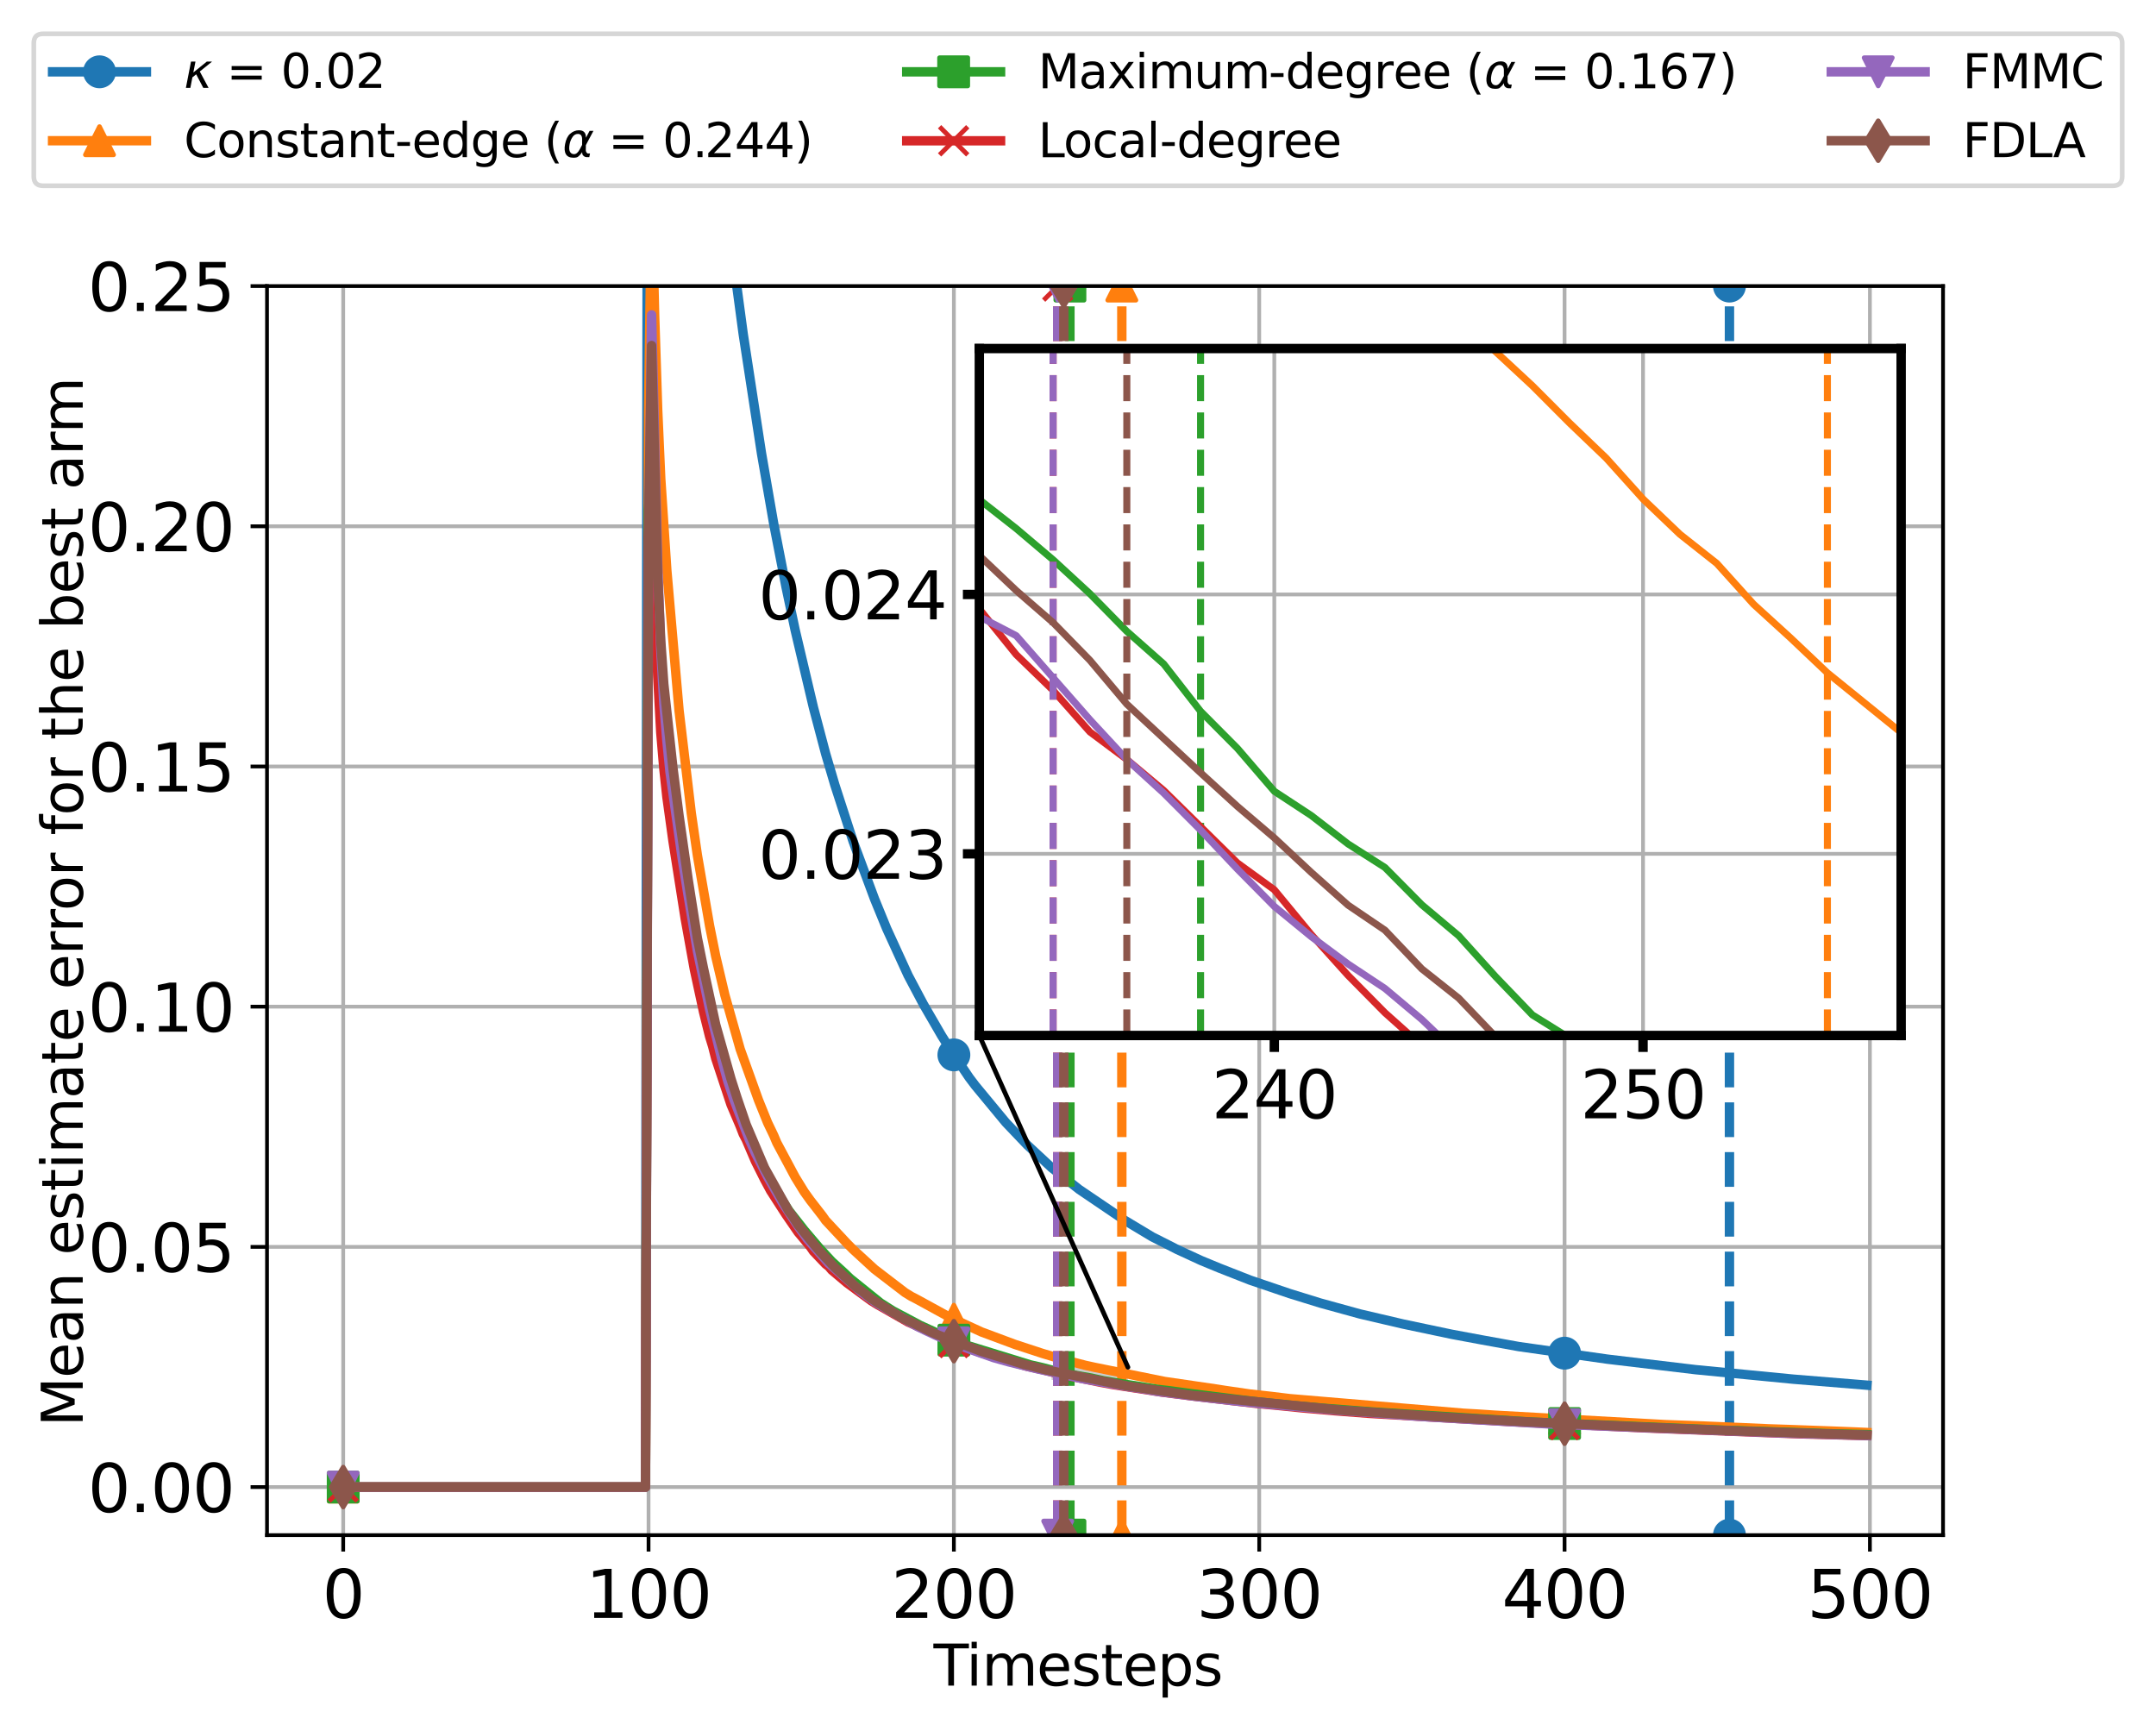 <?xml version="1.0" encoding="utf-8" standalone="no"?>
<!DOCTYPE svg PUBLIC "-//W3C//DTD SVG 1.1//EN"
  "http://www.w3.org/Graphics/SVG/1.1/DTD/svg11.dtd">
<svg xmlns:xlink="http://www.w3.org/1999/xlink" width="459.391pt" height="368.824pt" viewBox="0 0 459.391 368.824" xmlns="http://www.w3.org/2000/svg" version="1.1">
 <defs>
  <style type="text/css">*{stroke-linejoin: round; stroke-linecap: butt}</style>
 </defs>
 <g id="figure_1">
  <g id="patch_1">
   <path d="M 0 368.824 
L 459.391 368.824 
L 459.391 0 
L 0 0 
z
" style="fill: #ffffff"/>
  </g>
  <g id="axes_1">
   <g id="patch_2">
    <path d="M 56.895 327.064 
L 414.015 327.064 
L 414.015 60.952 
L 56.895 60.952 
z
" style="fill: #ffffff"/>
   </g>
   <g id="PolyCollection_1">
    <path d="M 224.07 291.294 
L 224.07 294.005 
L 240.335 294.005 
L 240.335 291.294 
L 240.335 291.294 
L 224.07 291.294 
z
" clip-path="url(#p3a4ffaabd4)" style="fill-opacity: 0.2"/>
   </g>
   <g id="matplotlib.axis_1">
    <g id="xtick_1">
     <g id="line2d_1">
      <path d="M 73.128 327.064 
L 73.128 60.952 
" clip-path="url(#p3a4ffaabd4)" style="fill: none; stroke: #b0b0b0; stroke-width: 0.8; stroke-linecap: square"/>
     </g>
     <g id="line2d_2">
      <defs>
       <path id="mef0699b3e3" d="M 0 0 
L 0 3.5 
" style="stroke: #000000; stroke-width: 0.8"/>
      </defs>
      <g>
       <use xlink:href="#mef0699b3e3" x="73.128" y="327.064" style="stroke: #000000; stroke-width: 0.8"/>
      </g>
     </g>
     <g id="text_1">
      <!-- 0 -->
      <g transform="translate(68.674 344.702) scale(0.14 -0.14)">
       <defs>
        <path id="DejaVuSans-30" d="M 2034 4250 
Q 1547 4250 1301 3770 
Q 1056 3291 1056 2328 
Q 1056 1369 1301 889 
Q 1547 409 2034 409 
Q 2525 409 2770 889 
Q 3016 1369 3016 2328 
Q 3016 3291 2770 3770 
Q 2525 4250 2034 4250 
z
M 2034 4750 
Q 2819 4750 3233 4129 
Q 3647 3509 3647 2328 
Q 3647 1150 3233 529 
Q 2819 -91 2034 -91 
Q 1250 -91 836 529 
Q 422 1150 422 2328 
Q 422 3509 836 4129 
Q 1250 4750 2034 4750 
z
" transform="scale(0.016)"/>
       </defs>
       <use xlink:href="#DejaVuSans-30"/>
      </g>
     </g>
    </g>
    <g id="xtick_2">
     <g id="line2d_3">
      <path d="M 138.189 327.064 
L 138.189 60.952 
" clip-path="url(#p3a4ffaabd4)" style="fill: none; stroke: #b0b0b0; stroke-width: 0.8; stroke-linecap: square"/>
     </g>
     <g id="line2d_4">
      <g>
       <use xlink:href="#mef0699b3e3" x="138.189" y="327.064" style="stroke: #000000; stroke-width: 0.8"/>
      </g>
     </g>
     <g id="text_2">
      <!-- 100 -->
      <g transform="translate(124.828 344.702) scale(0.14 -0.14)">
       <defs>
        <path id="DejaVuSans-31" d="M 794 531 
L 1825 531 
L 1825 4091 
L 703 3866 
L 703 4441 
L 1819 4666 
L 2450 4666 
L 2450 531 
L 3481 531 
L 3481 0 
L 794 0 
L 794 531 
z
" transform="scale(0.016)"/>
       </defs>
       <use xlink:href="#DejaVuSans-31"/>
       <use xlink:href="#DejaVuSans-30" x="63.623"/>
       <use xlink:href="#DejaVuSans-30" x="127.246"/>
      </g>
     </g>
    </g>
    <g id="xtick_3">
     <g id="line2d_5">
      <path d="M 203.25 327.064 
L 203.25 60.952 
" clip-path="url(#p3a4ffaabd4)" style="fill: none; stroke: #b0b0b0; stroke-width: 0.8; stroke-linecap: square"/>
     </g>
     <g id="line2d_6">
      <g>
       <use xlink:href="#mef0699b3e3" x="203.25" y="327.064" style="stroke: #000000; stroke-width: 0.8"/>
      </g>
     </g>
     <g id="text_3">
      <!-- 200 -->
      <g transform="translate(189.889 344.702) scale(0.14 -0.14)">
       <defs>
        <path id="DejaVuSans-32" d="M 1228 531 
L 3431 531 
L 3431 0 
L 469 0 
L 469 531 
Q 828 903 1448 1529 
Q 2069 2156 2228 2338 
Q 2531 2678 2651 2914 
Q 2772 3150 2772 3378 
Q 2772 3750 2511 3984 
Q 2250 4219 1831 4219 
Q 1534 4219 1204 4116 
Q 875 4013 500 3803 
L 500 4441 
Q 881 4594 1212 4672 
Q 1544 4750 1819 4750 
Q 2544 4750 2975 4387 
Q 3406 4025 3406 3419 
Q 3406 3131 3298 2873 
Q 3191 2616 2906 2266 
Q 2828 2175 2409 1742 
Q 1991 1309 1228 531 
z
" transform="scale(0.016)"/>
       </defs>
       <use xlink:href="#DejaVuSans-32"/>
       <use xlink:href="#DejaVuSans-30" x="63.623"/>
       <use xlink:href="#DejaVuSans-30" x="127.246"/>
      </g>
     </g>
    </g>
    <g id="xtick_4">
     <g id="line2d_7">
      <path d="M 268.311 327.064 
L 268.311 60.952 
" clip-path="url(#p3a4ffaabd4)" style="fill: none; stroke: #b0b0b0; stroke-width: 0.8; stroke-linecap: square"/>
     </g>
     <g id="line2d_8">
      <g>
       <use xlink:href="#mef0699b3e3" x="268.311" y="327.064" style="stroke: #000000; stroke-width: 0.8"/>
      </g>
     </g>
     <g id="text_4">
      <!-- 300 -->
      <g transform="translate(254.95 344.702) scale(0.14 -0.14)">
       <defs>
        <path id="DejaVuSans-33" d="M 2597 2516 
Q 3050 2419 3304 2112 
Q 3559 1806 3559 1356 
Q 3559 666 3084 287 
Q 2609 -91 1734 -91 
Q 1441 -91 1130 -33 
Q 819 25 488 141 
L 488 750 
Q 750 597 1062 519 
Q 1375 441 1716 441 
Q 2309 441 2620 675 
Q 2931 909 2931 1356 
Q 2931 1769 2642 2001 
Q 2353 2234 1838 2234 
L 1294 2234 
L 1294 2753 
L 1863 2753 
Q 2328 2753 2575 2939 
Q 2822 3125 2822 3475 
Q 2822 3834 2567 4026 
Q 2313 4219 1838 4219 
Q 1578 4219 1281 4162 
Q 984 4106 628 3988 
L 628 4550 
Q 988 4650 1302 4700 
Q 1616 4750 1894 4750 
Q 2613 4750 3031 4423 
Q 3450 4097 3450 3541 
Q 3450 3153 3228 2886 
Q 3006 2619 2597 2516 
z
" transform="scale(0.016)"/>
       </defs>
       <use xlink:href="#DejaVuSans-33"/>
       <use xlink:href="#DejaVuSans-30" x="63.623"/>
       <use xlink:href="#DejaVuSans-30" x="127.246"/>
      </g>
     </g>
    </g>
    <g id="xtick_5">
     <g id="line2d_9">
      <path d="M 333.372 327.064 
L 333.372 60.952 
" clip-path="url(#p3a4ffaabd4)" style="fill: none; stroke: #b0b0b0; stroke-width: 0.8; stroke-linecap: square"/>
     </g>
     <g id="line2d_10">
      <g>
       <use xlink:href="#mef0699b3e3" x="333.372" y="327.064" style="stroke: #000000; stroke-width: 0.8"/>
      </g>
     </g>
     <g id="text_5">
      <!-- 400 -->
      <g transform="translate(320.011 344.702) scale(0.14 -0.14)">
       <defs>
        <path id="DejaVuSans-34" d="M 2419 4116 
L 825 1625 
L 2419 1625 
L 2419 4116 
z
M 2253 4666 
L 3047 4666 
L 3047 1625 
L 3713 1625 
L 3713 1100 
L 3047 1100 
L 3047 0 
L 2419 0 
L 2419 1100 
L 313 1100 
L 313 1709 
L 2253 4666 
z
" transform="scale(0.016)"/>
       </defs>
       <use xlink:href="#DejaVuSans-34"/>
       <use xlink:href="#DejaVuSans-30" x="63.623"/>
       <use xlink:href="#DejaVuSans-30" x="127.246"/>
      </g>
     </g>
    </g>
    <g id="xtick_6">
     <g id="line2d_11">
      <path d="M 398.433 327.064 
L 398.433 60.952 
" clip-path="url(#p3a4ffaabd4)" style="fill: none; stroke: #b0b0b0; stroke-width: 0.8; stroke-linecap: square"/>
     </g>
     <g id="line2d_12">
      <g>
       <use xlink:href="#mef0699b3e3" x="398.433" y="327.064" style="stroke: #000000; stroke-width: 0.8"/>
      </g>
     </g>
     <g id="text_6">
      <!-- 500 -->
      <g transform="translate(385.072 344.702) scale(0.14 -0.14)">
       <defs>
        <path id="DejaVuSans-35" d="M 691 4666 
L 3169 4666 
L 3169 4134 
L 1269 4134 
L 1269 2991 
Q 1406 3038 1543 3061 
Q 1681 3084 1819 3084 
Q 2600 3084 3056 2656 
Q 3513 2228 3513 1497 
Q 3513 744 3044 326 
Q 2575 -91 1722 -91 
Q 1428 -91 1123 -41 
Q 819 9 494 109 
L 494 744 
Q 775 591 1075 516 
Q 1375 441 1709 441 
Q 2250 441 2565 725 
Q 2881 1009 2881 1497 
Q 2881 1984 2565 2268 
Q 2250 2553 1709 2553 
Q 1456 2553 1204 2497 
Q 953 2441 691 2322 
L 691 4666 
z
" transform="scale(0.016)"/>
       </defs>
       <use xlink:href="#DejaVuSans-35"/>
       <use xlink:href="#DejaVuSans-30" x="63.623"/>
       <use xlink:href="#DejaVuSans-30" x="127.246"/>
      </g>
     </g>
    </g>
   </g>
   <g id="matplotlib.axis_2">
    <g id="ytick_1">
     <g id="line2d_13">
      <path d="M 56.895 316.829 
L 414.015 316.829 
" clip-path="url(#p3a4ffaabd4)" style="fill: none; stroke: #b0b0b0; stroke-width: 0.8; stroke-linecap: square"/>
     </g>
     <g id="line2d_14">
      <defs>
       <path id="mb9aa77ba82" d="M 0 0 
L -3.5 0 
" style="stroke: #000000; stroke-width: 0.8"/>
      </defs>
      <g>
       <use xlink:href="#mb9aa77ba82" x="56.895" y="316.829" style="stroke: #000000; stroke-width: 0.8"/>
      </g>
     </g>
     <g id="text_7">
      <!-- 0.00 -->
      <g transform="translate(18.723 322.148) scale(0.14 -0.14)">
       <defs>
        <path id="DejaVuSans-2e" d="M 684 794 
L 1344 794 
L 1344 0 
L 684 0 
L 684 794 
z
" transform="scale(0.016)"/>
       </defs>
       <use xlink:href="#DejaVuSans-30"/>
       <use xlink:href="#DejaVuSans-2e" x="63.623"/>
       <use xlink:href="#DejaVuSans-30" x="95.41"/>
       <use xlink:href="#DejaVuSans-30" x="159.033"/>
      </g>
     </g>
    </g>
    <g id="ytick_2">
     <g id="line2d_15">
      <path d="M 56.895 265.654 
L 414.015 265.654 
" clip-path="url(#p3a4ffaabd4)" style="fill: none; stroke: #b0b0b0; stroke-width: 0.8; stroke-linecap: square"/>
     </g>
     <g id="line2d_16">
      <g>
       <use xlink:href="#mb9aa77ba82" x="56.895" y="265.654" style="stroke: #000000; stroke-width: 0.8"/>
      </g>
     </g>
     <g id="text_8">
      <!-- 0.05 -->
      <g transform="translate(18.723 270.972) scale(0.14 -0.14)">
       <use xlink:href="#DejaVuSans-30"/>
       <use xlink:href="#DejaVuSans-2e" x="63.623"/>
       <use xlink:href="#DejaVuSans-30" x="95.41"/>
       <use xlink:href="#DejaVuSans-35" x="159.033"/>
      </g>
     </g>
    </g>
    <g id="ytick_3">
     <g id="line2d_17">
      <path d="M 56.895 214.478 
L 414.015 214.478 
" clip-path="url(#p3a4ffaabd4)" style="fill: none; stroke: #b0b0b0; stroke-width: 0.8; stroke-linecap: square"/>
     </g>
     <g id="line2d_18">
      <g>
       <use xlink:href="#mb9aa77ba82" x="56.895" y="214.478" style="stroke: #000000; stroke-width: 0.8"/>
      </g>
     </g>
     <g id="text_9">
      <!-- 0.10 -->
      <g transform="translate(18.723 219.797) scale(0.14 -0.14)">
       <use xlink:href="#DejaVuSans-30"/>
       <use xlink:href="#DejaVuSans-2e" x="63.623"/>
       <use xlink:href="#DejaVuSans-31" x="95.41"/>
       <use xlink:href="#DejaVuSans-30" x="159.033"/>
      </g>
     </g>
    </g>
    <g id="ytick_4">
     <g id="line2d_19">
      <path d="M 56.895 163.303 
L 414.015 163.303 
" clip-path="url(#p3a4ffaabd4)" style="fill: none; stroke: #b0b0b0; stroke-width: 0.8; stroke-linecap: square"/>
     </g>
     <g id="line2d_20">
      <g>
       <use xlink:href="#mb9aa77ba82" x="56.895" y="163.303" style="stroke: #000000; stroke-width: 0.8"/>
      </g>
     </g>
     <g id="text_10">
      <!-- 0.15 -->
      <g transform="translate(18.723 168.622) scale(0.14 -0.14)">
       <use xlink:href="#DejaVuSans-30"/>
       <use xlink:href="#DejaVuSans-2e" x="63.623"/>
       <use xlink:href="#DejaVuSans-31" x="95.41"/>
       <use xlink:href="#DejaVuSans-35" x="159.033"/>
      </g>
     </g>
    </g>
    <g id="ytick_5">
     <g id="line2d_21">
      <path d="M 56.895 112.127 
L 414.015 112.127 
" clip-path="url(#p3a4ffaabd4)" style="fill: none; stroke: #b0b0b0; stroke-width: 0.8; stroke-linecap: square"/>
     </g>
     <g id="line2d_22">
      <g>
       <use xlink:href="#mb9aa77ba82" x="56.895" y="112.127" style="stroke: #000000; stroke-width: 0.8"/>
      </g>
     </g>
     <g id="text_11">
      <!-- 0.20 -->
      <g transform="translate(18.723 117.446) scale(0.14 -0.14)">
       <use xlink:href="#DejaVuSans-30"/>
       <use xlink:href="#DejaVuSans-2e" x="63.623"/>
       <use xlink:href="#DejaVuSans-32" x="95.41"/>
       <use xlink:href="#DejaVuSans-30" x="159.033"/>
      </g>
     </g>
    </g>
    <g id="ytick_6">
     <g id="line2d_23">
      <path d="M 56.895 60.952 
L 414.015 60.952 
" clip-path="url(#p3a4ffaabd4)" style="fill: none; stroke: #b0b0b0; stroke-width: 0.8; stroke-linecap: square"/>
     </g>
     <g id="line2d_24">
      <g>
       <use xlink:href="#mb9aa77ba82" x="56.895" y="60.952" style="stroke: #000000; stroke-width: 0.8"/>
      </g>
     </g>
     <g id="text_12">
      <!-- 0.25 -->
      <g transform="translate(18.723 66.271) scale(0.14 -0.14)">
       <use xlink:href="#DejaVuSans-30"/>
       <use xlink:href="#DejaVuSans-2e" x="63.623"/>
       <use xlink:href="#DejaVuSans-32" x="95.41"/>
       <use xlink:href="#DejaVuSans-35" x="159.033"/>
      </g>
     </g>
    </g>
   </g>
   <g id="line2d_25">
    <path d="M 73.128 316.829 
L 137.538 316.829 
L 137.964 -1 
M 149.945 -1 
L 151.201 11.632 
L 153.153 29.798 
L 155.756 51.786 
L 158.358 71.158 
L 162.262 96.619 
L 164.864 111.614 
L 167.467 124.979 
L 169.418 134.197 
L 173.322 150.732 
L 175.924 160.581 
L 177.876 167.203 
L 181.78 179.259 
L 186.334 191.504 
L 188.937 197.863 
L 193.491 207.807 
L 196.744 213.948 
L 200.648 220.68 
L 202.599 223.757 
L 206.503 229.563 
L 207.804 231.285 
L 214.31 239.149 
L 218.865 243.932 
L 224.07 248.776 
L 229.925 253.402 
L 239.684 260.015 
L 245.54 263.531 
L 248.793 265.169 
L 250.745 266.17 
L 255.95 268.572 
L 259.853 270.182 
L 266.359 272.737 
L 274.817 275.608 
L 281.323 277.619 
L 289.781 279.947 
L 298.89 282.076 
L 309.3 284.271 
L 315.806 285.483 
L 323.613 286.895 
L 342.481 289.572 
L 361.348 291.822 
L 382.168 293.846 
L 397.783 295.118 
L 397.783 295.118 
" clip-path="url(#p3a4ffaabd4)" style="fill: none; stroke: #1f77b4; stroke-width: 2; stroke-linecap: square"/>
    <defs>
     <path id="maea1439ed1" d="M 0 3 
C 0.796 3 1.559 2.684 2.121 2.121 
C 2.684 1.559 3 0.796 3 0 
C 3 -0.796 2.684 -1.559 2.121 -2.121 
C 1.559 -2.684 0.796 -3 0 -3 
C -0.796 -3 -1.559 -2.684 -2.121 -2.121 
C -2.684 -1.559 -3 -0.796 -3 0 
C -3 0.796 -2.684 1.559 -2.121 2.121 
C -1.559 2.684 -0.796 3 0 3 
z
" style="stroke: #1f77b4"/>
    </defs>
    <g clip-path="url(#p3a4ffaabd4)">
     <use xlink:href="#maea1439ed1" x="73.128" y="316.829" style="fill: #1f77b4; stroke: #1f77b4"/>
     <use xlink:href="#maea1439ed1" x="203.25" y="224.75" style="fill: #1f77b4; stroke: #1f77b4"/>
     <use xlink:href="#maea1439ed1" x="333.372" y="288.301" style="fill: #1f77b4; stroke: #1f77b4"/>
    </g>
   </g>
   <g id="line2d_26">
    <path d="M 368.505 327.064 
L 368.505 60.952 
" clip-path="url(#p3a4ffaabd4)" style="fill: none; stroke-dasharray: 7.4,3.2; stroke-dashoffset: 0; stroke: #1f77b4; stroke-width: 2"/>
    <g clip-path="url(#p3a4ffaabd4)">
     <use xlink:href="#maea1439ed1" x="368.505" y="327.064" style="fill: #1f77b4; stroke: #1f77b4"/>
     <use xlink:href="#maea1439ed1" x="368.505" y="60.952" style="fill: #1f77b4; stroke: #1f77b4"/>
    </g>
   </g>
   <g id="line2d_27">
    <path d="M 73.128 316.829 
L 137.538 316.829 
L 138.189 87.549 
L 138.84 40.683 
L 139.49 67.046 
L 140.141 87.403 
L 140.792 101.98 
L 142.093 121.606 
L 144.695 151.393 
L 147.298 173.26 
L 148.599 182.227 
L 151.201 197.259 
L 152.502 203.723 
L 154.454 212.001 
L 157.707 223.501 
L 161.611 234.373 
L 163.563 239.209 
L 164.864 241.917 
L 165.515 243.46 
L 169.418 250.759 
L 171.37 253.938 
L 172.671 255.751 
L 175.274 259.101 
L 175.924 260.027 
L 180.479 264.908 
L 181.78 266.219 
L 186.334 270.402 
L 192.84 275.387 
L 194.142 276.187 
L 195.443 276.861 
L 202.599 280.783 
L 207.154 282.87 
L 209.106 283.772 
L 216.262 286.435 
L 222.118 288.353 
L 226.021 289.518 
L 227.973 290.033 
L 231.226 290.878 
L 233.178 291.306 
L 248.142 294.329 
L 259.203 295.946 
L 261.154 296.254 
L 266.359 297.012 
L 270.914 297.515 
L 274.817 297.99 
L 311.902 301.104 
L 315.155 301.289 
L 318.408 301.506 
L 354.842 303.525 
L 363.3 303.836 
L 367.855 304.028 
L 371.108 304.165 
L 376.963 304.423 
L 381.517 304.575 
L 387.373 304.789 
L 390.626 304.906 
L 395.18 305.083 
L 397.783 305.198 
L 397.783 305.198 
" clip-path="url(#p3a4ffaabd4)" style="fill: none; stroke: #ff7f0e; stroke-width: 2; stroke-linecap: square"/>
    <defs>
     <path id="md11745a324" d="M 0 -3 
L -3 3 
L 3 3 
z
" style="stroke: #ff7f0e; stroke-linejoin: miter"/>
    </defs>
    <g clip-path="url(#p3a4ffaabd4)">
     <use xlink:href="#md11745a324" x="73.128" y="316.829" style="fill: #ff7f0e; stroke: #ff7f0e; stroke-linejoin: miter"/>
     <use xlink:href="#md11745a324" x="203.25" y="281.07" style="fill: #ff7f0e; stroke: #ff7f0e; stroke-linejoin: miter"/>
     <use xlink:href="#md11745a324" x="333.372" y="302.391" style="fill: #ff7f0e; stroke: #ff7f0e; stroke-linejoin: miter"/>
    </g>
   </g>
   <g id="line2d_28">
    <path d="M 239.034 327.064 
L 239.034 60.952 
" clip-path="url(#p3a4ffaabd4)" style="fill: none; stroke-dasharray: 7.4,3.2; stroke-dashoffset: 0; stroke: #ff7f0e; stroke-width: 2"/>
    <g clip-path="url(#p3a4ffaabd4)">
     <use xlink:href="#md11745a324" x="239.034" y="327.064" style="fill: #ff7f0e; stroke: #ff7f0e; stroke-linejoin: miter"/>
     <use xlink:href="#md11745a324" x="239.034" y="60.952" style="fill: #ff7f0e; stroke: #ff7f0e; stroke-linejoin: miter"/>
    </g>
   </g>
   <g id="line2d_29">
    <path d="M 73.128 316.829 
L 137.538 316.829 
L 138.189 108.703 
L 138.84 96.626 
L 139.49 119.235 
L 140.141 137.32 
L 140.792 149.385 
L 141.442 158.12 
L 142.093 164.919 
L 144.695 184.407 
L 145.996 192.345 
L 147.298 199.391 
L 149.9 212.458 
L 151.201 217.747 
L 153.153 224.951 
L 155.105 230.625 
L 157.057 236.437 
L 160.31 244.35 
L 163.563 250.764 
L 164.864 252.919 
L 165.515 254.105 
L 166.165 254.945 
L 168.117 257.968 
L 171.37 262.115 
L 174.623 265.944 
L 177.226 268.755 
L 179.828 271.126 
L 181.129 272.379 
L 187.635 277.619 
L 190.238 279.273 
L 196.093 282.385 
L 199.346 283.863 
L 205.202 286.35 
L 206.503 286.779 
L 219.515 290.785 
L 222.118 291.381 
L 224.07 291.89 
L 227.323 292.539 
L 229.275 293.041 
L 232.528 293.612 
L 235.13 294.179 
L 239.034 294.814 
L 246.841 296.033 
L 248.793 296.255 
L 253.998 296.956 
L 267.01 298.576 
L 276.118 299.515 
L 281.974 300.03 
L 285.878 300.321 
L 291.733 300.776 
L 326.215 302.97 
L 367.204 304.715 
L 375.011 304.969 
L 391.276 305.505 
L 397.783 305.648 
L 397.783 305.648 
" clip-path="url(#p3a4ffaabd4)" style="fill: none; stroke: #2ca02c; stroke-width: 2; stroke-linecap: square"/>
    <defs>
     <path id="m899f9c9b29" d="M -3 3 
L 3 3 
L 3 -3 
L -3 -3 
z
" style="stroke: #2ca02c; stroke-linejoin: miter"/>
    </defs>
    <g clip-path="url(#p3a4ffaabd4)">
     <use xlink:href="#m899f9c9b29" x="73.128" y="316.829" style="fill: #2ca02c; stroke: #2ca02c; stroke-linejoin: miter"/>
     <use xlink:href="#m899f9c9b29" x="203.25" y="285.525" style="fill: #2ca02c; stroke: #2ca02c; stroke-linejoin: miter"/>
     <use xlink:href="#m899f9c9b29" x="333.372" y="303.287" style="fill: #2ca02c; stroke: #2ca02c; stroke-linejoin: miter"/>
    </g>
   </g>
   <g id="line2d_30">
    <path d="M 227.973 327.064 
L 227.973 60.952 
" clip-path="url(#p3a4ffaabd4)" style="fill: none; stroke-dasharray: 7.4,3.2; stroke-dashoffset: 0; stroke: #2ca02c; stroke-width: 2"/>
    <g clip-path="url(#p3a4ffaabd4)">
     <use xlink:href="#m899f9c9b29" x="227.973" y="327.064" style="fill: #2ca02c; stroke: #2ca02c; stroke-linejoin: miter"/>
     <use xlink:href="#m899f9c9b29" x="227.973" y="60.952" style="fill: #2ca02c; stroke: #2ca02c; stroke-linejoin: miter"/>
    </g>
   </g>
   <g id="line2d_31">
    <path d="M 73.128 316.829 
L 137.538 316.829 
L 138.189 114.211 
L 138.84 101.893 
L 139.49 126.253 
L 140.141 144.116 
L 140.792 156.038 
L 141.442 163.736 
L 142.093 169.777 
L 143.394 179.182 
L 145.996 195.703 
L 147.948 206.53 
L 149.9 215.569 
L 151.201 220.816 
L 151.852 222.932 
L 152.502 225.491 
L 155.756 235.325 
L 157.707 239.912 
L 158.358 241.597 
L 159.009 242.841 
L 160.96 247.402 
L 162.912 251.3 
L 164.213 253.715 
L 167.467 258.76 
L 170.069 262.536 
L 172.671 265.634 
L 173.322 266.583 
L 175.924 269.322 
L 176.575 269.821 
L 177.226 270.595 
L 180.479 273.336 
L 185.684 277.16 
L 186.985 277.956 
L 193.491 281.666 
L 197.395 283.414 
L 199.997 284.607 
L 201.298 285.234 
L 205.853 287.088 
L 207.804 287.779 
L 209.106 288.252 
L 211.057 288.822 
L 213.009 289.427 
L 218.865 291.11 
L 222.118 291.815 
L 225.371 292.643 
L 227.323 293.038 
L 234.479 294.503 
L 237.082 294.982 
L 247.492 296.592 
L 253.347 297.334 
L 255.95 297.643 
L 267.661 299 
L 272.215 299.425 
L 277.42 299.955 
L 284.576 300.585 
L 291.733 301.129 
L 322.312 302.913 
L 350.939 304.238 
L 374.361 305.148 
L 383.469 305.491 
L 397.783 305.868 
L 397.783 305.868 
" clip-path="url(#p3a4ffaabd4)" style="fill: none; stroke: #d62728; stroke-width: 2; stroke-linecap: square"/>
    <defs>
     <path id="m8d1fc9af42" d="M -3 3 
L 3 -3 
M -3 -3 
L 3 3 
" style="stroke: #d62728"/>
    </defs>
    <g clip-path="url(#p3a4ffaabd4)">
     <use xlink:href="#m8d1fc9af42" x="73.128" y="316.829" style="fill: #d62728; stroke: #d62728"/>
     <use xlink:href="#m8d1fc9af42" x="203.25" y="286.066" style="fill: #d62728; stroke: #d62728"/>
     <use xlink:href="#m8d1fc9af42" x="333.372" y="303.538" style="fill: #d62728; stroke: #d62728"/>
    </g>
   </g>
   <g id="line2d_32">
    <path d="M 225.371 327.064 
L 225.371 60.952 
" clip-path="url(#p3a4ffaabd4)" style="fill: none; stroke-dasharray: 7.4,3.2; stroke-dashoffset: 0; stroke: #d62728; stroke-width: 2"/>
    <g clip-path="url(#p3a4ffaabd4)">
     <use xlink:href="#m8d1fc9af42" x="225.371" y="327.064" style="fill: #d62728; stroke: #d62728"/>
     <use xlink:href="#m8d1fc9af42" x="225.371" y="60.952" style="fill: #d62728; stroke: #d62728"/>
    </g>
   </g>
   <g id="line2d_33">
    <path d="M 73.128 316.829 
L 137.538 316.829 
L 138.189 119.93 
L 138.84 67.081 
L 140.141 120.036 
L 140.792 138.348 
L 141.442 149.939 
L 142.093 157.821 
L 142.743 164.345 
L 145.346 182.815 
L 146.647 190.944 
L 148.599 202.62 
L 151.201 215.028 
L 153.804 225.693 
L 155.105 230.436 
L 156.406 234.317 
L 159.659 242.814 
L 160.96 245.681 
L 163.563 250.743 
L 164.864 253.01 
L 166.816 256.402 
L 170.069 261.274 
L 172.021 263.985 
L 176.575 269.157 
L 183.732 275.446 
L 186.334 277.33 
L 187.635 278.136 
L 195.443 282.598 
L 197.395 283.547 
L 199.346 284.464 
L 201.298 285.315 
L 205.853 287.181 
L 211.708 289.251 
L 214.961 290.162 
L 220.817 291.593 
L 230.576 293.723 
L 234.479 294.397 
L 240.986 295.533 
L 242.937 295.791 
L 246.841 296.48 
L 248.142 296.626 
L 254.648 297.489 
L 262.456 298.39 
L 264.407 298.594 
L 267.661 298.933 
L 285.878 300.54 
L 288.48 300.695 
L 302.793 301.793 
L 330.119 303.39 
L 375.662 305.149 
L 380.216 305.327 
L 397.783 305.847 
L 397.783 305.847 
" clip-path="url(#p3a4ffaabd4)" style="fill: none; stroke: #9467bd; stroke-width: 2; stroke-linecap: square"/>
    <defs>
     <path id="medf1e1f077" d="M -0 3 
L 3 -3 
L -3 -3 
z
" style="stroke: #9467bd; stroke-linejoin: miter"/>
    </defs>
    <g clip-path="url(#p3a4ffaabd4)">
     <use xlink:href="#medf1e1f077" x="73.128" y="316.829" style="fill: #9467bd; stroke: #9467bd; stroke-linejoin: miter"/>
     <use xlink:href="#medf1e1f077" x="203.25" y="286.098" style="fill: #9467bd; stroke: #9467bd; stroke-linejoin: miter"/>
     <use xlink:href="#medf1e1f077" x="333.372" y="303.547" style="fill: #9467bd; stroke: #9467bd; stroke-linejoin: miter"/>
    </g>
   </g>
   <g id="line2d_34">
    <path d="M 225.371 327.064 
L 225.371 60.952 
" clip-path="url(#p3a4ffaabd4)" style="fill: none; stroke-dasharray: 7.4,3.2; stroke-dashoffset: 0; stroke: #9467bd; stroke-width: 2"/>
    <g clip-path="url(#p3a4ffaabd4)">
     <use xlink:href="#medf1e1f077" x="225.371" y="327.064" style="fill: #9467bd; stroke: #9467bd; stroke-linejoin: miter"/>
     <use xlink:href="#medf1e1f077" x="225.371" y="60.952" style="fill: #9467bd; stroke: #9467bd; stroke-linejoin: miter"/>
    </g>
   </g>
   <g id="line2d_35">
    <path d="M 73.128 316.829 
L 137.538 316.829 
L 138.189 112.886 
L 138.84 73.62 
L 140.141 122.694 
L 140.792 136.548 
L 141.442 145.744 
L 143.394 163.649 
L 144.695 173.815 
L 146.647 187.499 
L 148.599 199.879 
L 149.9 206.311 
L 152.502 218.315 
L 155.756 229.853 
L 157.057 233.917 
L 159.009 239.624 
L 162.912 248.803 
L 168.117 258.119 
L 168.768 258.955 
L 170.069 260.979 
L 173.322 264.998 
L 174.623 266.551 
L 177.876 270.039 
L 182.431 274.242 
L 183.732 275.163 
L 185.684 276.704 
L 186.985 277.553 
L 192.19 280.774 
L 194.792 281.993 
L 198.696 283.922 
L 199.997 284.472 
L 209.106 287.926 
L 215.612 289.892 
L 218.214 290.707 
L 219.515 290.984 
L 222.768 291.836 
L 240.335 295.327 
L 253.998 297.284 
L 285.878 300.462 
L 308.649 301.984 
L 324.914 302.914 
L 350.288 304.072 
L 354.842 304.245 
L 365.903 304.699 
L 371.758 304.926 
L 383.469 305.309 
L 395.18 305.687 
L 397.783 305.747 
L 397.783 305.747 
" clip-path="url(#p3a4ffaabd4)" style="fill: none; stroke: #8c564b; stroke-width: 2; stroke-linecap: square"/>
    <defs>
     <path id="m149c1903c8" d="M -0 4.243 
L 2.546 0 
L 0 -4.243 
L -2.546 -0 
z
" style="stroke: #8c564b; stroke-linejoin: miter"/>
    </defs>
    <g clip-path="url(#p3a4ffaabd4)">
     <use xlink:href="#m149c1903c8" x="73.128" y="316.829" style="fill: #8c564b; stroke: #8c564b; stroke-linejoin: miter"/>
     <use xlink:href="#m149c1903c8" x="203.25" y="285.738" style="fill: #8c564b; stroke: #8c564b; stroke-linejoin: miter"/>
     <use xlink:href="#m149c1903c8" x="333.372" y="303.329" style="fill: #8c564b; stroke: #8c564b; stroke-linejoin: miter"/>
    </g>
   </g>
   <g id="line2d_36">
    <path d="M 226.672 327.064 
L 226.672 60.952 
" clip-path="url(#p3a4ffaabd4)" style="fill: none; stroke-dasharray: 7.4,3.2; stroke-dashoffset: 0; stroke: #8c564b; stroke-width: 2"/>
    <g clip-path="url(#p3a4ffaabd4)">
     <use xlink:href="#m149c1903c8" x="226.672" y="327.064" style="fill: #8c564b; stroke: #8c564b; stroke-linejoin: miter"/>
     <use xlink:href="#m149c1903c8" x="226.672" y="60.952" style="fill: #8c564b; stroke: #8c564b; stroke-linejoin: miter"/>
    </g>
   </g>
   <g id="patch_3">
    <path d="M 56.895 327.064 
L 56.895 60.952 
" style="fill: none; stroke: #000000; stroke-width: 0.8; stroke-linejoin: miter; stroke-linecap: square"/>
   </g>
   <g id="patch_4">
    <path d="M 414.015 327.064 
L 414.015 60.952 
" style="fill: none; stroke: #000000; stroke-width: 0.8; stroke-linejoin: miter; stroke-linecap: square"/>
   </g>
   <g id="patch_5">
    <path d="M 56.895 327.064 
L 414.015 327.064 
" style="fill: none; stroke: #000000; stroke-width: 0.8; stroke-linejoin: miter; stroke-linecap: square"/>
   </g>
   <g id="patch_6">
    <path d="M 56.895 60.952 
L 414.015 60.952 
" style="fill: none; stroke: #000000; stroke-width: 0.8; stroke-linejoin: miter; stroke-linecap: square"/>
   </g>
   <g id="axes_2">
    <g id="patch_7">
     <path d="M 208.671 220.619 
L 405.087 220.619 
L 405.087 74.258 
L 208.671 74.258 
z
" style="fill: #ffffff"/>
    </g>
    <g id="matplotlib.axis_3">
     <g id="xtick_7">
      <g id="line2d_37">
       <path d="M 271.524 220.619 
L 271.524 74.258 
" clip-path="url(#p51dd3b83f3)" style="fill: none; stroke: #b0b0b0; stroke-width: 0.8; stroke-linecap: square"/>
      </g>
      <g id="line2d_38">
       <defs>
        <path id="mb71b12dd64" d="M 0 0 
L 0 3.5 
" style="stroke: #000000; stroke-width: 2"/>
       </defs>
       <g>
        <use xlink:href="#mb71b12dd64" x="271.524" y="220.619" style="stroke: #000000; stroke-width: 2"/>
       </g>
      </g>
      <g id="text_13">
       <!-- 240 -->
       <g transform="translate(258.163 238.257) scale(0.14 -0.14)">
        <use xlink:href="#DejaVuSans-32"/>
        <use xlink:href="#DejaVuSans-34" x="63.623"/>
        <use xlink:href="#DejaVuSans-30" x="127.246"/>
       </g>
      </g>
     </g>
     <g id="xtick_8">
      <g id="line2d_39">
       <path d="M 350.091 220.619 
L 350.091 74.258 
" clip-path="url(#p51dd3b83f3)" style="fill: none; stroke: #b0b0b0; stroke-width: 0.8; stroke-linecap: square"/>
      </g>
      <g id="line2d_40">
       <g>
        <use xlink:href="#mb71b12dd64" x="350.091" y="220.619" style="stroke: #000000; stroke-width: 2"/>
       </g>
      </g>
      <g id="text_14">
       <!-- 250 -->
       <g transform="translate(336.73 238.257) scale(0.14 -0.14)">
        <use xlink:href="#DejaVuSans-32"/>
        <use xlink:href="#DejaVuSans-35" x="63.623"/>
        <use xlink:href="#DejaVuSans-30" x="127.246"/>
       </g>
      </g>
     </g>
    </g>
    <g id="matplotlib.axis_4">
     <g id="ytick_7">
      <g id="line2d_41">
       <path d="M 208.671 181.91 
L 405.087 181.91 
" clip-path="url(#p51dd3b83f3)" style="fill: none; stroke: #b0b0b0; stroke-width: 0.8; stroke-linecap: square"/>
      </g>
      <g id="line2d_42">
       <defs>
        <path id="m01ea65a502" d="M 0 0 
L -3.5 0 
" style="stroke: #000000; stroke-width: 2"/>
       </defs>
       <g>
        <use xlink:href="#m01ea65a502" x="208.671" y="181.91" style="stroke: #000000; stroke-width: 2"/>
       </g>
      </g>
      <g id="text_15">
       <!-- 0.023 -->
       <g transform="translate(161.592 187.229) scale(0.14 -0.14)">
        <use xlink:href="#DejaVuSans-30"/>
        <use xlink:href="#DejaVuSans-2e" x="63.623"/>
        <use xlink:href="#DejaVuSans-30" x="95.41"/>
        <use xlink:href="#DejaVuSans-32" x="159.033"/>
        <use xlink:href="#DejaVuSans-33" x="222.656"/>
       </g>
      </g>
     </g>
     <g id="ytick_8">
      <g id="line2d_43">
       <path d="M 208.671 126.648 
L 405.087 126.648 
" clip-path="url(#p51dd3b83f3)" style="fill: none; stroke: #b0b0b0; stroke-width: 0.8; stroke-linecap: square"/>
      </g>
      <g id="line2d_44">
       <g>
        <use xlink:href="#m01ea65a502" x="208.671" y="126.648" style="stroke: #000000; stroke-width: 2"/>
       </g>
      </g>
      <g id="text_16">
       <!-- 0.024 -->
       <g transform="translate(161.592 131.967) scale(0.14 -0.14)">
        <use xlink:href="#DejaVuSans-30"/>
        <use xlink:href="#DejaVuSans-2e" x="63.623"/>
        <use xlink:href="#DejaVuSans-30" x="95.41"/>
        <use xlink:href="#DejaVuSans-32" x="159.033"/>
        <use xlink:href="#DejaVuSans-34" x="222.656"/>
       </g>
      </g>
     </g>
    </g>
    <g id="line2d_45">
     <path d="M 0 0 
" clip-path="url(#p51dd3b83f3)" style="fill: none; stroke: #1f77b4; stroke-width: 1.5; stroke-linecap: square"/>
    </g>
    <g id="line2d_46">
     <path clip-path="url(#p51dd3b83f3)" style="fill: none; stroke-dasharray: 5.55,2.4; stroke-dashoffset: 0; stroke: #1f77b4; stroke-width: 1.5"/>
    </g>
    <g id="line2d_47">
     <path d="M 247.994 -1 
L 255.811 6.156 
L 263.668 15.878 
L 271.524 23.046 
L 279.381 34.695 
L 287.238 42.967 
L 295.094 51.762 
L 302.951 57.834 
L 310.808 67.314 
L 318.664 74.9 
L 326.521 82.195 
L 334.378 90.07 
L 342.234 97.594 
L 350.091 106.322 
L 357.947 113.824 
L 365.804 120.033 
L 373.661 128.751 
L 381.517 135.914 
L 389.374 143.355 
L 405.087 156.082 
L 412.944 162.932 
L 420.801 170.867 
L 436.514 186.125 
L 444.371 191.337 
L 452.227 199.257 
L 460.391 205.656 
L 460.391 205.656 
" clip-path="url(#p51dd3b83f3)" style="fill: none; stroke: #ff7f0e; stroke-width: 1.5; stroke-linecap: square"/>
    </g>
    <g id="line2d_48">
     <path d="M 389.374 220.619 
L 389.374 74.258 
" clip-path="url(#p51dd3b83f3)" style="fill: none; stroke-dasharray: 5.55,2.4; stroke-dashoffset: 0; stroke: #ff7f0e; stroke-width: 1.5"/>
    </g>
    <g id="line2d_49">
     <path d="M 115.95 -1 
L 122.248 6.243 
L 130.105 15.692 
L 137.962 28.477 
L 145.818 35.619 
L 153.675 46.752 
L 161.531 53.817 
L 169.388 63.349 
L 177.245 71.638 
L 185.101 78.911 
L 200.815 100.651 
L 208.671 106.44 
L 216.528 112.606 
L 224.385 119.262 
L 232.241 126.5 
L 240.098 134.508 
L 247.955 141.46 
L 255.811 151.541 
L 263.668 159.447 
L 271.524 168.582 
L 279.381 173.741 
L 287.238 179.806 
L 295.094 184.822 
L 302.951 192.764 
L 310.808 199.364 
L 318.664 208.064 
L 326.521 216.24 
L 334.378 221.131 
L 342.234 230.007 
L 350.091 236.644 
L 365.804 247.796 
L 373.661 253.001 
L 381.517 258.477 
L 397.231 270.105 
L 405.087 277.487 
L 420.801 289.233 
L 428.657 293.672 
L 436.514 299.759 
L 444.371 303.837 
L 452.227 309.741 
L 460.391 316.795 
L 460.391 316.795 
" clip-path="url(#p51dd3b83f3)" style="fill: none; stroke: #2ca02c; stroke-width: 1.5; stroke-linecap: square"/>
    </g>
    <g id="line2d_50">
     <path d="M 255.811 220.619 
L 255.811 74.258 
" clip-path="url(#p51dd3b83f3)" style="fill: none; stroke-dasharray: 5.55,2.4; stroke-dashoffset: 0; stroke: #2ca02c; stroke-width: 1.5"/>
    </g>
    <g id="line2d_51">
     <path d="M 94.714 -1 
L 106.535 15.315 
L 122.248 35.949 
L 130.105 46.168 
L 137.962 54.335 
L 145.818 64.274 
L 153.675 71.097 
L 161.531 77.315 
L 169.388 88.385 
L 177.245 96.357 
L 185.101 102.38 
L 192.958 112.388 
L 200.815 122.104 
L 208.671 129.741 
L 216.528 139.467 
L 224.385 147.085 
L 232.241 155.946 
L 240.098 161.815 
L 247.955 168.4 
L 263.668 183.863 
L 271.524 189.569 
L 279.381 199.085 
L 287.238 207.815 
L 295.094 215.77 
L 302.951 222.791 
L 310.808 228.724 
L 334.378 247.479 
L 342.234 252.538 
L 350.091 259.163 
L 357.947 266.433 
L 365.804 273.374 
L 373.661 279.13 
L 381.517 283.271 
L 389.374 290.447 
L 397.231 294.347 
L 405.087 300.951 
L 412.944 308.334 
L 420.801 314.337 
L 428.657 321.73 
L 436.514 325.067 
L 444.371 331.717 
L 452.227 338.097 
L 460.391 343.082 
L 460.391 343.082 
" clip-path="url(#p51dd3b83f3)" style="fill: none; stroke: #d62728; stroke-width: 1.5; stroke-linecap: square"/>
    </g>
    <g id="line2d_52">
     <path d="M 224.385 220.619 
L 224.385 74.258 
" clip-path="url(#p51dd3b83f3)" style="fill: none; stroke-dasharray: 5.55,2.4; stroke-dashoffset: 0; stroke: #d62728; stroke-width: 1.5"/>
    </g>
    <g id="line2d_53">
     <path d="M 88.014 -1 
L 90.822 2.436 
L 98.678 13.119 
L 106.535 22.357 
L 114.392 30.937 
L 122.248 40.301 
L 130.105 49.111 
L 137.962 56.928 
L 145.818 65.755 
L 153.675 74.791 
L 161.531 82.786 
L 169.388 90.371 
L 177.245 98.282 
L 185.101 105.535 
L 192.958 113.971 
L 200.815 123.793 
L 208.671 131.365 
L 216.528 135.435 
L 232.241 153.346 
L 240.098 161.825 
L 247.955 168.97 
L 255.811 176.848 
L 263.668 185.169 
L 271.524 193.114 
L 279.381 199.549 
L 287.238 205.387 
L 295.094 210.598 
L 302.951 217.194 
L 310.808 224.715 
L 318.664 230.4 
L 326.521 235.717 
L 334.378 241.759 
L 350.091 255.194 
L 357.947 261.407 
L 365.804 268.007 
L 373.661 272.912 
L 381.517 278.951 
L 389.374 284.537 
L 397.231 291.178 
L 405.087 296.638 
L 412.944 303.115 
L 420.801 306.608 
L 428.657 313.141 
L 436.514 317.035 
L 444.371 323.932 
L 452.227 331.448 
L 460.391 337.397 
L 460.391 337.397 
" clip-path="url(#p51dd3b83f3)" style="fill: none; stroke: #9467bd; stroke-width: 1.5; stroke-linecap: square"/>
    </g>
    <g id="line2d_54">
     <path d="M 224.385 220.619 
L 224.385 74.258 
" clip-path="url(#p51dd3b83f3)" style="fill: none; stroke-dasharray: 5.55,2.4; stroke-dashoffset: 0; stroke: #9467bd; stroke-width: 1.5"/>
    </g>
    <g id="line2d_55">
     <path d="M 106.822 -1 
L 114.392 10.735 
L 122.248 20.837 
L 130.105 30.605 
L 137.962 42.528 
L 145.818 48.714 
L 153.675 57.499 
L 161.531 67.579 
L 169.388 75.689 
L 177.245 85.186 
L 192.958 103.479 
L 200.815 110.633 
L 208.671 118.357 
L 216.528 125.812 
L 224.385 132.643 
L 232.241 140.687 
L 240.098 150.022 
L 255.811 164.644 
L 263.668 171.814 
L 271.524 178.516 
L 279.381 185.848 
L 287.238 192.848 
L 295.094 198.176 
L 302.951 206.426 
L 310.808 212.657 
L 318.664 220.868 
L 326.521 228.211 
L 334.378 234.145 
L 342.234 240.3 
L 350.091 246.648 
L 357.947 254.35 
L 365.804 260.209 
L 373.661 267.208 
L 381.517 273.384 
L 389.374 279.167 
L 397.231 286.934 
L 405.087 292.002 
L 412.944 297.307 
L 420.801 301.342 
L 428.657 306.011 
L 436.514 310.038 
L 444.371 315.305 
L 452.227 320.871 
L 460.391 326.449 
L 460.391 326.449 
" clip-path="url(#p51dd3b83f3)" style="fill: none; stroke: #8c564b; stroke-width: 1.5; stroke-linecap: square"/>
    </g>
    <g id="line2d_56">
     <path d="M 240.098 220.619 
L 240.098 74.258 
" clip-path="url(#p51dd3b83f3)" style="fill: none; stroke-dasharray: 5.55,2.4; stroke-dashoffset: 0; stroke: #8c564b; stroke-width: 1.5"/>
    </g>
    <g id="patch_8">
     <path d="M 208.671 220.619 
L 208.671 74.258 
" style="fill: none; stroke: #000000; stroke-width: 2; stroke-linejoin: miter; stroke-linecap: square"/>
    </g>
    <g id="patch_9">
     <path d="M 405.087 220.619 
L 405.087 74.258 
" style="fill: none; stroke: #000000; stroke-width: 2; stroke-linejoin: miter; stroke-linecap: square"/>
    </g>
    <g id="patch_10">
     <path d="M 208.671 220.619 
L 405.087 220.619 
" style="fill: none; stroke: #000000; stroke-width: 2; stroke-linejoin: miter; stroke-linecap: square"/>
    </g>
    <g id="patch_11">
     <path d="M 208.671 74.258 
L 405.087 74.258 
" style="fill: none; stroke: #000000; stroke-width: 2; stroke-linejoin: miter; stroke-linecap: square"/>
    </g>
   </g>
   <g id="legend_1">
    <g id="patch_12">
     <path d="M 9.2 39.58 
L 450.191 39.58 
Q 452.191 39.58 452.191 37.58 
L 452.191 9.2 
Q 452.191 7.2 450.191 7.2 
L 9.2 7.2 
Q 7.2 7.2 7.2 9.2 
L 7.2 37.58 
Q 7.2 39.58 9.2 39.58 
z
" style="fill: #ffffff; opacity: 0.8; stroke: #cccccc; stroke-linejoin: miter"/>
    </g>
    <g id="line2d_57">
     <path d="M 11.2 15.3 
L 21.2 15.3 
L 31.2 15.3 
" style="fill: none; stroke: #1f77b4; stroke-width: 2; stroke-linecap: square"/>
     <g>
      <use xlink:href="#maea1439ed1" x="21.2" y="15.3" style="fill: #1f77b4; stroke: #1f77b4"/>
     </g>
    </g>
    <g id="text_17">
     <!-- $\kappa$ = 0.02 -->
     <g transform="translate(39.2 18.8) scale(0.1 -0.1)">
      <defs>
       <path id="DejaVuSans-Oblique-3ba" d="M 938 3500 
L 1531 3500 
L 1247 2047 
L 3041 3500 
L 3741 3500 
L 2106 2181 
L 3275 0 
L 2572 0 
L 1628 1806 
L 1122 1403 
L 850 0 
L 256 0 
L 938 3500 
z
" transform="scale(0.016)"/>
       <path id="DejaVuSans-20" transform="scale(0.016)"/>
       <path id="DejaVuSans-3d" d="M 678 2906 
L 4684 2906 
L 4684 2381 
L 678 2381 
L 678 2906 
z
M 678 1631 
L 4684 1631 
L 4684 1100 
L 678 1100 
L 678 1631 
z
" transform="scale(0.016)"/>
      </defs>
      <use xlink:href="#DejaVuSans-Oblique-3ba" transform="translate(0 0.781)"/>
      <use xlink:href="#DejaVuSans-20" transform="translate(58.936 0.781)"/>
      <use xlink:href="#DejaVuSans-3d" transform="translate(90.723 0.781)"/>
      <use xlink:href="#DejaVuSans-20" transform="translate(174.512 0.781)"/>
      <use xlink:href="#DejaVuSans-30" transform="translate(206.299 0.781)"/>
      <use xlink:href="#DejaVuSans-2e" transform="translate(269.922 0.781)"/>
      <use xlink:href="#DejaVuSans-30" transform="translate(301.709 0.781)"/>
      <use xlink:href="#DejaVuSans-32" transform="translate(365.332 0.781)"/>
     </g>
    </g>
    <g id="line2d_58">
     <path d="M 11.2 29.98 
L 21.2 29.98 
L 31.2 29.98 
" style="fill: none; stroke: #ff7f0e; stroke-width: 2; stroke-linecap: square"/>
     <g>
      <use xlink:href="#md11745a324" x="21.2" y="29.98" style="fill: #ff7f0e; stroke: #ff7f0e; stroke-linejoin: miter"/>
     </g>
    </g>
    <g id="text_18">
     <!-- Constant-edge ($\alpha$ = 0.244) -->
     <g transform="translate(39.2 33.48) scale(0.1 -0.1)">
      <defs>
       <path id="DejaVuSans-43" d="M 4122 4306 
L 4122 3641 
Q 3803 3938 3442 4084 
Q 3081 4231 2675 4231 
Q 1875 4231 1450 3742 
Q 1025 3253 1025 2328 
Q 1025 1406 1450 917 
Q 1875 428 2675 428 
Q 3081 428 3442 575 
Q 3803 722 4122 1019 
L 4122 359 
Q 3791 134 3420 21 
Q 3050 -91 2638 -91 
Q 1578 -91 968 557 
Q 359 1206 359 2328 
Q 359 3453 968 4101 
Q 1578 4750 2638 4750 
Q 3056 4750 3426 4639 
Q 3797 4528 4122 4306 
z
" transform="scale(0.016)"/>
       <path id="DejaVuSans-6f" d="M 1959 3097 
Q 1497 3097 1228 2736 
Q 959 2375 959 1747 
Q 959 1119 1226 758 
Q 1494 397 1959 397 
Q 2419 397 2687 759 
Q 2956 1122 2956 1747 
Q 2956 2369 2687 2733 
Q 2419 3097 1959 3097 
z
M 1959 3584 
Q 2709 3584 3137 3096 
Q 3566 2609 3566 1747 
Q 3566 888 3137 398 
Q 2709 -91 1959 -91 
Q 1206 -91 779 398 
Q 353 888 353 1747 
Q 353 2609 779 3096 
Q 1206 3584 1959 3584 
z
" transform="scale(0.016)"/>
       <path id="DejaVuSans-6e" d="M 3513 2113 
L 3513 0 
L 2938 0 
L 2938 2094 
Q 2938 2591 2744 2837 
Q 2550 3084 2163 3084 
Q 1697 3084 1428 2787 
Q 1159 2491 1159 1978 
L 1159 0 
L 581 0 
L 581 3500 
L 1159 3500 
L 1159 2956 
Q 1366 3272 1645 3428 
Q 1925 3584 2291 3584 
Q 2894 3584 3203 3211 
Q 3513 2838 3513 2113 
z
" transform="scale(0.016)"/>
       <path id="DejaVuSans-73" d="M 2834 3397 
L 2834 2853 
Q 2591 2978 2328 3040 
Q 2066 3103 1784 3103 
Q 1356 3103 1142 2972 
Q 928 2841 928 2578 
Q 928 2378 1081 2264 
Q 1234 2150 1697 2047 
L 1894 2003 
Q 2506 1872 2764 1633 
Q 3022 1394 3022 966 
Q 3022 478 2636 193 
Q 2250 -91 1575 -91 
Q 1294 -91 989 -36 
Q 684 19 347 128 
L 347 722 
Q 666 556 975 473 
Q 1284 391 1588 391 
Q 1994 391 2212 530 
Q 2431 669 2431 922 
Q 2431 1156 2273 1281 
Q 2116 1406 1581 1522 
L 1381 1569 
Q 847 1681 609 1914 
Q 372 2147 372 2553 
Q 372 3047 722 3315 
Q 1072 3584 1716 3584 
Q 2034 3584 2315 3537 
Q 2597 3491 2834 3397 
z
" transform="scale(0.016)"/>
       <path id="DejaVuSans-74" d="M 1172 4494 
L 1172 3500 
L 2356 3500 
L 2356 3053 
L 1172 3053 
L 1172 1153 
Q 1172 725 1289 603 
Q 1406 481 1766 481 
L 2356 481 
L 2356 0 
L 1766 0 
Q 1100 0 847 248 
Q 594 497 594 1153 
L 594 3053 
L 172 3053 
L 172 3500 
L 594 3500 
L 594 4494 
L 1172 4494 
z
" transform="scale(0.016)"/>
       <path id="DejaVuSans-61" d="M 2194 1759 
Q 1497 1759 1228 1600 
Q 959 1441 959 1056 
Q 959 750 1161 570 
Q 1363 391 1709 391 
Q 2188 391 2477 730 
Q 2766 1069 2766 1631 
L 2766 1759 
L 2194 1759 
z
M 3341 1997 
L 3341 0 
L 2766 0 
L 2766 531 
Q 2569 213 2275 61 
Q 1981 -91 1556 -91 
Q 1019 -91 701 211 
Q 384 513 384 1019 
Q 384 1609 779 1909 
Q 1175 2209 1959 2209 
L 2766 2209 
L 2766 2266 
Q 2766 2663 2505 2880 
Q 2244 3097 1772 3097 
Q 1472 3097 1187 3025 
Q 903 2953 641 2809 
L 641 3341 
Q 956 3463 1253 3523 
Q 1550 3584 1831 3584 
Q 2591 3584 2966 3190 
Q 3341 2797 3341 1997 
z
" transform="scale(0.016)"/>
       <path id="DejaVuSans-2d" d="M 313 2009 
L 1997 2009 
L 1997 1497 
L 313 1497 
L 313 2009 
z
" transform="scale(0.016)"/>
       <path id="DejaVuSans-65" d="M 3597 1894 
L 3597 1613 
L 953 1613 
Q 991 1019 1311 708 
Q 1631 397 2203 397 
Q 2534 397 2845 478 
Q 3156 559 3463 722 
L 3463 178 
Q 3153 47 2828 -22 
Q 2503 -91 2169 -91 
Q 1331 -91 842 396 
Q 353 884 353 1716 
Q 353 2575 817 3079 
Q 1281 3584 2069 3584 
Q 2775 3584 3186 3129 
Q 3597 2675 3597 1894 
z
M 3022 2063 
Q 3016 2534 2758 2815 
Q 2500 3097 2075 3097 
Q 1594 3097 1305 2825 
Q 1016 2553 972 2059 
L 3022 2063 
z
" transform="scale(0.016)"/>
       <path id="DejaVuSans-64" d="M 2906 2969 
L 2906 4863 
L 3481 4863 
L 3481 0 
L 2906 0 
L 2906 525 
Q 2725 213 2448 61 
Q 2172 -91 1784 -91 
Q 1150 -91 751 415 
Q 353 922 353 1747 
Q 353 2572 751 3078 
Q 1150 3584 1784 3584 
Q 2172 3584 2448 3432 
Q 2725 3281 2906 2969 
z
M 947 1747 
Q 947 1113 1208 752 
Q 1469 391 1925 391 
Q 2381 391 2643 752 
Q 2906 1113 2906 1747 
Q 2906 2381 2643 2742 
Q 2381 3103 1925 3103 
Q 1469 3103 1208 2742 
Q 947 2381 947 1747 
z
" transform="scale(0.016)"/>
       <path id="DejaVuSans-67" d="M 2906 1791 
Q 2906 2416 2648 2759 
Q 2391 3103 1925 3103 
Q 1463 3103 1205 2759 
Q 947 2416 947 1791 
Q 947 1169 1205 825 
Q 1463 481 1925 481 
Q 2391 481 2648 825 
Q 2906 1169 2906 1791 
z
M 3481 434 
Q 3481 -459 3084 -895 
Q 2688 -1331 1869 -1331 
Q 1566 -1331 1297 -1286 
Q 1028 -1241 775 -1147 
L 775 -588 
Q 1028 -725 1275 -790 
Q 1522 -856 1778 -856 
Q 2344 -856 2625 -561 
Q 2906 -266 2906 331 
L 2906 616 
Q 2728 306 2450 153 
Q 2172 0 1784 0 
Q 1141 0 747 490 
Q 353 981 353 1791 
Q 353 2603 747 3093 
Q 1141 3584 1784 3584 
Q 2172 3584 2450 3431 
Q 2728 3278 2906 2969 
L 2906 3500 
L 3481 3500 
L 3481 434 
z
" transform="scale(0.016)"/>
       <path id="DejaVuSans-28" d="M 1984 4856 
Q 1566 4138 1362 3434 
Q 1159 2731 1159 2009 
Q 1159 1288 1364 580 
Q 1569 -128 1984 -844 
L 1484 -844 
Q 1016 -109 783 600 
Q 550 1309 550 2009 
Q 550 2706 781 3412 
Q 1013 4119 1484 4856 
L 1984 4856 
z
" transform="scale(0.016)"/>
       <path id="DejaVuSans-Oblique-3b1" d="M 2619 1628 
L 2622 2350 
Q 2625 3088 2069 3091 
Q 1653 3094 1394 2747 
Q 1069 2319 959 1747 
Q 825 1059 994 731 
Q 1169 397 1547 397 
Q 1966 397 2319 1063 
L 2619 1628 
z
M 2166 3578 
Q 3141 3594 3128 2584 
Q 3128 2584 3616 3500 
L 4128 3500 
L 3119 1603 
L 3109 919 
Q 3109 766 3194 638 
Q 3291 488 3391 488 
L 3669 488 
L 3575 0 
L 3228 0 
Q 2934 0 2722 263 
Q 2622 394 2619 669 
Q 2416 334 2066 50 
Q 1900 -81 1453 -78 
Q 722 -72 456 397 
Q 184 884 353 1747 
Q 534 2675 1009 3097 
Q 1544 3569 2166 3578 
z
" transform="scale(0.016)"/>
       <path id="DejaVuSans-29" d="M 513 4856 
L 1013 4856 
Q 1481 4119 1714 3412 
Q 1947 2706 1947 2009 
Q 1947 1309 1714 600 
Q 1481 -109 1013 -844 
L 513 -844 
Q 928 -128 1133 580 
Q 1338 1288 1338 2009 
Q 1338 2731 1133 3434 
Q 928 4138 513 4856 
z
" transform="scale(0.016)"/>
      </defs>
      <use xlink:href="#DejaVuSans-43" transform="translate(0 0.016)"/>
      <use xlink:href="#DejaVuSans-6f" transform="translate(69.824 0.016)"/>
      <use xlink:href="#DejaVuSans-6e" transform="translate(131.006 0.016)"/>
      <use xlink:href="#DejaVuSans-73" transform="translate(194.385 0.016)"/>
      <use xlink:href="#DejaVuSans-74" transform="translate(246.484 0.016)"/>
      <use xlink:href="#DejaVuSans-61" transform="translate(285.693 0.016)"/>
      <use xlink:href="#DejaVuSans-6e" transform="translate(346.973 0.016)"/>
      <use xlink:href="#DejaVuSans-74" transform="translate(410.352 0.016)"/>
      <use xlink:href="#DejaVuSans-2d" transform="translate(449.561 0.016)"/>
      <use xlink:href="#DejaVuSans-65" transform="translate(485.645 0.016)"/>
      <use xlink:href="#DejaVuSans-64" transform="translate(547.168 0.016)"/>
      <use xlink:href="#DejaVuSans-67" transform="translate(610.645 0.016)"/>
      <use xlink:href="#DejaVuSans-65" transform="translate(674.121 0.016)"/>
      <use xlink:href="#DejaVuSans-20" transform="translate(735.645 0.016)"/>
      <use xlink:href="#DejaVuSans-28" transform="translate(767.432 0.016)"/>
      <use xlink:href="#DejaVuSans-Oblique-3b1" transform="translate(806.445 0.016)"/>
      <use xlink:href="#DejaVuSans-20" transform="translate(872.363 0.016)"/>
      <use xlink:href="#DejaVuSans-3d" transform="translate(904.15 0.016)"/>
      <use xlink:href="#DejaVuSans-20" transform="translate(987.939 0.016)"/>
      <use xlink:href="#DejaVuSans-30" transform="translate(1019.727 0.016)"/>
      <use xlink:href="#DejaVuSans-2e" transform="translate(1083.35 0.016)"/>
      <use xlink:href="#DejaVuSans-32" transform="translate(1109.637 0.016)"/>
      <use xlink:href="#DejaVuSans-34" transform="translate(1173.26 0.016)"/>
      <use xlink:href="#DejaVuSans-34" transform="translate(1236.883 0.016)"/>
      <use xlink:href="#DejaVuSans-29" transform="translate(1300.506 0.016)"/>
     </g>
    </g>
    <g id="line2d_59">
     <path d="M 193.2 15.3 
L 203.2 15.3 
L 213.2 15.3 
" style="fill: none; stroke: #2ca02c; stroke-width: 2; stroke-linecap: square"/>
     <g>
      <use xlink:href="#m899f9c9b29" x="203.2" y="15.3" style="fill: #2ca02c; stroke: #2ca02c; stroke-linejoin: miter"/>
     </g>
    </g>
    <g id="text_19">
     <!-- Maximum-degree ($\alpha$ = 0.167) -->
     <g transform="translate(221.2 18.8) scale(0.1 -0.1)">
      <defs>
       <path id="DejaVuSans-4d" d="M 628 4666 
L 1569 4666 
L 2759 1491 
L 3956 4666 
L 4897 4666 
L 4897 0 
L 4281 0 
L 4281 4097 
L 3078 897 
L 2444 897 
L 1241 4097 
L 1241 0 
L 628 0 
L 628 4666 
z
" transform="scale(0.016)"/>
       <path id="DejaVuSans-78" d="M 3513 3500 
L 2247 1797 
L 3578 0 
L 2900 0 
L 1881 1375 
L 863 0 
L 184 0 
L 1544 1831 
L 300 3500 
L 978 3500 
L 1906 2253 
L 2834 3500 
L 3513 3500 
z
" transform="scale(0.016)"/>
       <path id="DejaVuSans-69" d="M 603 3500 
L 1178 3500 
L 1178 0 
L 603 0 
L 603 3500 
z
M 603 4863 
L 1178 4863 
L 1178 4134 
L 603 4134 
L 603 4863 
z
" transform="scale(0.016)"/>
       <path id="DejaVuSans-6d" d="M 3328 2828 
Q 3544 3216 3844 3400 
Q 4144 3584 4550 3584 
Q 5097 3584 5394 3201 
Q 5691 2819 5691 2113 
L 5691 0 
L 5113 0 
L 5113 2094 
Q 5113 2597 4934 2840 
Q 4756 3084 4391 3084 
Q 3944 3084 3684 2787 
Q 3425 2491 3425 1978 
L 3425 0 
L 2847 0 
L 2847 2094 
Q 2847 2600 2669 2842 
Q 2491 3084 2119 3084 
Q 1678 3084 1418 2786 
Q 1159 2488 1159 1978 
L 1159 0 
L 581 0 
L 581 3500 
L 1159 3500 
L 1159 2956 
Q 1356 3278 1631 3431 
Q 1906 3584 2284 3584 
Q 2666 3584 2933 3390 
Q 3200 3197 3328 2828 
z
" transform="scale(0.016)"/>
       <path id="DejaVuSans-75" d="M 544 1381 
L 544 3500 
L 1119 3500 
L 1119 1403 
Q 1119 906 1312 657 
Q 1506 409 1894 409 
Q 2359 409 2629 706 
Q 2900 1003 2900 1516 
L 2900 3500 
L 3475 3500 
L 3475 0 
L 2900 0 
L 2900 538 
Q 2691 219 2414 64 
Q 2138 -91 1772 -91 
Q 1169 -91 856 284 
Q 544 659 544 1381 
z
M 1991 3584 
L 1991 3584 
z
" transform="scale(0.016)"/>
       <path id="DejaVuSans-72" d="M 2631 2963 
Q 2534 3019 2420 3045 
Q 2306 3072 2169 3072 
Q 1681 3072 1420 2755 
Q 1159 2438 1159 1844 
L 1159 0 
L 581 0 
L 581 3500 
L 1159 3500 
L 1159 2956 
Q 1341 3275 1631 3429 
Q 1922 3584 2338 3584 
Q 2397 3584 2469 3576 
Q 2541 3569 2628 3553 
L 2631 2963 
z
" transform="scale(0.016)"/>
       <path id="DejaVuSans-36" d="M 2113 2584 
Q 1688 2584 1439 2293 
Q 1191 2003 1191 1497 
Q 1191 994 1439 701 
Q 1688 409 2113 409 
Q 2538 409 2786 701 
Q 3034 994 3034 1497 
Q 3034 2003 2786 2293 
Q 2538 2584 2113 2584 
z
M 3366 4563 
L 3366 3988 
Q 3128 4100 2886 4159 
Q 2644 4219 2406 4219 
Q 1781 4219 1451 3797 
Q 1122 3375 1075 2522 
Q 1259 2794 1537 2939 
Q 1816 3084 2150 3084 
Q 2853 3084 3261 2657 
Q 3669 2231 3669 1497 
Q 3669 778 3244 343 
Q 2819 -91 2113 -91 
Q 1303 -91 875 529 
Q 447 1150 447 2328 
Q 447 3434 972 4092 
Q 1497 4750 2381 4750 
Q 2619 4750 2861 4703 
Q 3103 4656 3366 4563 
z
" transform="scale(0.016)"/>
       <path id="DejaVuSans-37" d="M 525 4666 
L 3525 4666 
L 3525 4397 
L 1831 0 
L 1172 0 
L 2766 4134 
L 525 4134 
L 525 4666 
z
" transform="scale(0.016)"/>
      </defs>
      <use xlink:href="#DejaVuSans-4d" transform="translate(0 0.016)"/>
      <use xlink:href="#DejaVuSans-61" transform="translate(86.279 0.016)"/>
      <use xlink:href="#DejaVuSans-78" transform="translate(147.559 0.016)"/>
      <use xlink:href="#DejaVuSans-69" transform="translate(206.738 0.016)"/>
      <use xlink:href="#DejaVuSans-6d" transform="translate(234.521 0.016)"/>
      <use xlink:href="#DejaVuSans-75" transform="translate(331.934 0.016)"/>
      <use xlink:href="#DejaVuSans-6d" transform="translate(395.312 0.016)"/>
      <use xlink:href="#DejaVuSans-2d" transform="translate(490.975 0.016)"/>
      <use xlink:href="#DejaVuSans-64" transform="translate(527.059 0.016)"/>
      <use xlink:href="#DejaVuSans-65" transform="translate(590.535 0.016)"/>
      <use xlink:href="#DejaVuSans-67" transform="translate(652.059 0.016)"/>
      <use xlink:href="#DejaVuSans-72" transform="translate(715.535 0.016)"/>
      <use xlink:href="#DejaVuSans-65" transform="translate(756.648 0.016)"/>
      <use xlink:href="#DejaVuSans-65" transform="translate(818.172 0.016)"/>
      <use xlink:href="#DejaVuSans-20" transform="translate(879.695 0.016)"/>
      <use xlink:href="#DejaVuSans-28" transform="translate(911.482 0.016)"/>
      <use xlink:href="#DejaVuSans-Oblique-3b1" transform="translate(950.496 0.016)"/>
      <use xlink:href="#DejaVuSans-20" transform="translate(1016.414 0.016)"/>
      <use xlink:href="#DejaVuSans-3d" transform="translate(1048.201 0.016)"/>
      <use xlink:href="#DejaVuSans-20" transform="translate(1131.99 0.016)"/>
      <use xlink:href="#DejaVuSans-30" transform="translate(1163.777 0.016)"/>
      <use xlink:href="#DejaVuSans-2e" transform="translate(1227.4 0.016)"/>
      <use xlink:href="#DejaVuSans-31" transform="translate(1259.188 0.016)"/>
      <use xlink:href="#DejaVuSans-36" transform="translate(1322.811 0.016)"/>
      <use xlink:href="#DejaVuSans-37" transform="translate(1386.434 0.016)"/>
      <use xlink:href="#DejaVuSans-29" transform="translate(1450.057 0.016)"/>
     </g>
    </g>
    <g id="line2d_60">
     <path d="M 193.2 29.998 
L 203.2 29.998 
L 213.2 29.998 
" style="fill: none; stroke: #d62728; stroke-width: 2; stroke-linecap: square"/>
     <g>
      <use xlink:href="#m8d1fc9af42" x="203.2" y="29.998" style="fill: #d62728; stroke: #d62728"/>
     </g>
    </g>
    <g id="text_20">
     <!-- Local-degree -->
     <g transform="translate(221.2 33.498) scale(0.1 -0.1)">
      <defs>
       <path id="DejaVuSans-4c" d="M 628 4666 
L 1259 4666 
L 1259 531 
L 3531 531 
L 3531 0 
L 628 0 
L 628 4666 
z
" transform="scale(0.016)"/>
       <path id="DejaVuSans-63" d="M 3122 3366 
L 3122 2828 
Q 2878 2963 2633 3030 
Q 2388 3097 2138 3097 
Q 1578 3097 1268 2742 
Q 959 2388 959 1747 
Q 959 1106 1268 751 
Q 1578 397 2138 397 
Q 2388 397 2633 464 
Q 2878 531 3122 666 
L 3122 134 
Q 2881 22 2623 -34 
Q 2366 -91 2075 -91 
Q 1284 -91 818 406 
Q 353 903 353 1747 
Q 353 2603 823 3093 
Q 1294 3584 2113 3584 
Q 2378 3584 2631 3529 
Q 2884 3475 3122 3366 
z
" transform="scale(0.016)"/>
       <path id="DejaVuSans-6c" d="M 603 4863 
L 1178 4863 
L 1178 0 
L 603 0 
L 603 4863 
z
" transform="scale(0.016)"/>
      </defs>
      <use xlink:href="#DejaVuSans-4c"/>
      <use xlink:href="#DejaVuSans-6f" x="53.963"/>
      <use xlink:href="#DejaVuSans-63" x="115.145"/>
      <use xlink:href="#DejaVuSans-61" x="170.125"/>
      <use xlink:href="#DejaVuSans-6c" x="231.404"/>
      <use xlink:href="#DejaVuSans-2d" x="259.188"/>
      <use xlink:href="#DejaVuSans-64" x="295.271"/>
      <use xlink:href="#DejaVuSans-65" x="358.748"/>
      <use xlink:href="#DejaVuSans-67" x="420.271"/>
      <use xlink:href="#DejaVuSans-72" x="483.748"/>
      <use xlink:href="#DejaVuSans-65" x="522.611"/>
      <use xlink:href="#DejaVuSans-65" x="584.135"/>
     </g>
    </g>
    <g id="line2d_61">
     <path d="M 390.2 15.3 
L 400.2 15.3 
L 410.2 15.3 
" style="fill: none; stroke: #9467bd; stroke-width: 2; stroke-linecap: square"/>
     <g>
      <use xlink:href="#medf1e1f077" x="400.2" y="15.3" style="fill: #9467bd; stroke: #9467bd; stroke-linejoin: miter"/>
     </g>
    </g>
    <g id="text_21">
     <!-- FMMC -->
     <g transform="translate(418.2 18.8) scale(0.1 -0.1)">
      <defs>
       <path id="DejaVuSans-46" d="M 628 4666 
L 3309 4666 
L 3309 4134 
L 1259 4134 
L 1259 2759 
L 3109 2759 
L 3109 2228 
L 1259 2228 
L 1259 0 
L 628 0 
L 628 4666 
z
" transform="scale(0.016)"/>
      </defs>
      <use xlink:href="#DejaVuSans-46"/>
      <use xlink:href="#DejaVuSans-4d" x="57.52"/>
      <use xlink:href="#DejaVuSans-4d" x="143.799"/>
      <use xlink:href="#DejaVuSans-43" x="230.078"/>
     </g>
    </g>
    <g id="line2d_62">
     <path d="M 390.2 29.978 
L 400.2 29.978 
L 410.2 29.978 
" style="fill: none; stroke: #8c564b; stroke-width: 2; stroke-linecap: square"/>
     <g>
      <use xlink:href="#m149c1903c8" x="400.2" y="29.978" style="fill: #8c564b; stroke: #8c564b; stroke-linejoin: miter"/>
     </g>
    </g>
    <g id="text_22">
     <!-- FDLA -->
     <g transform="translate(418.2 33.478) scale(0.1 -0.1)">
      <defs>
       <path id="DejaVuSans-44" d="M 1259 4147 
L 1259 519 
L 2022 519 
Q 2988 519 3436 956 
Q 3884 1394 3884 2338 
Q 3884 3275 3436 3711 
Q 2988 4147 2022 4147 
L 1259 4147 
z
M 628 4666 
L 1925 4666 
Q 3281 4666 3915 4102 
Q 4550 3538 4550 2338 
Q 4550 1131 3912 565 
Q 3275 0 1925 0 
L 628 0 
L 628 4666 
z
" transform="scale(0.016)"/>
       <path id="DejaVuSans-41" d="M 2188 4044 
L 1331 1722 
L 3047 1722 
L 2188 4044 
z
M 1831 4666 
L 2547 4666 
L 4325 0 
L 3669 0 
L 3244 1197 
L 1141 1197 
L 716 0 
L 50 0 
L 1831 4666 
z
" transform="scale(0.016)"/>
      </defs>
      <use xlink:href="#DejaVuSans-46"/>
      <use xlink:href="#DejaVuSans-44" x="57.52"/>
      <use xlink:href="#DejaVuSans-4c" x="134.521"/>
      <use xlink:href="#DejaVuSans-41" x="192.484"/>
     </g>
    </g>
   </g>
  </g>
  <g id="patch_13">
   <path d="M 240.335 291.294 
Q 224.503 255.957 208.671 220.619 
" style="fill: none; stroke: #000000; stroke-linecap: round"/>
  </g>
  <g id="text_23">
   <!-- Timesteps -->
   <g transform="translate(198.911 359.128) scale(0.12 -0.12)">
    <defs>
     <path id="DejaVuSans-54" d="M -19 4666 
L 3928 4666 
L 3928 4134 
L 2272 4134 
L 2272 0 
L 1638 0 
L 1638 4134 
L -19 4134 
L -19 4666 
z
" transform="scale(0.016)"/>
     <path id="DejaVuSans-70" d="M 1159 525 
L 1159 -1331 
L 581 -1331 
L 581 3500 
L 1159 3500 
L 1159 2969 
Q 1341 3281 1617 3432 
Q 1894 3584 2278 3584 
Q 2916 3584 3314 3078 
Q 3713 2572 3713 1747 
Q 3713 922 3314 415 
Q 2916 -91 2278 -91 
Q 1894 -91 1617 61 
Q 1341 213 1159 525 
z
M 3116 1747 
Q 3116 2381 2855 2742 
Q 2594 3103 2138 3103 
Q 1681 3103 1420 2742 
Q 1159 2381 1159 1747 
Q 1159 1113 1420 752 
Q 1681 391 2138 391 
Q 2594 391 2855 752 
Q 3116 1113 3116 1747 
z
" transform="scale(0.016)"/>
    </defs>
    <use xlink:href="#DejaVuSans-54"/>
    <use xlink:href="#DejaVuSans-69" x="57.959"/>
    <use xlink:href="#DejaVuSans-6d" x="85.742"/>
    <use xlink:href="#DejaVuSans-65" x="183.154"/>
    <use xlink:href="#DejaVuSans-73" x="244.678"/>
    <use xlink:href="#DejaVuSans-74" x="296.777"/>
    <use xlink:href="#DejaVuSans-65" x="335.986"/>
    <use xlink:href="#DejaVuSans-70" x="397.51"/>
    <use xlink:href="#DejaVuSans-73" x="460.986"/>
   </g>
  </g>
  <g id="text_24">
   <!-- Mean estimate error for the best arm -->
   <g transform="translate(17.629 303.952) rotate(-90) scale(0.12 -0.12)">
    <defs>
     <path id="DejaVuSans-66" d="M 2375 4863 
L 2375 4384 
L 1825 4384 
Q 1516 4384 1395 4259 
Q 1275 4134 1275 3809 
L 1275 3500 
L 2222 3500 
L 2222 3053 
L 1275 3053 
L 1275 0 
L 697 0 
L 697 3053 
L 147 3053 
L 147 3500 
L 697 3500 
L 697 3744 
Q 697 4328 969 4595 
Q 1241 4863 1831 4863 
L 2375 4863 
z
" transform="scale(0.016)"/>
     <path id="DejaVuSans-68" d="M 3513 2113 
L 3513 0 
L 2938 0 
L 2938 2094 
Q 2938 2591 2744 2837 
Q 2550 3084 2163 3084 
Q 1697 3084 1428 2787 
Q 1159 2491 1159 1978 
L 1159 0 
L 581 0 
L 581 4863 
L 1159 4863 
L 1159 2956 
Q 1366 3272 1645 3428 
Q 1925 3584 2291 3584 
Q 2894 3584 3203 3211 
Q 3513 2838 3513 2113 
z
" transform="scale(0.016)"/>
     <path id="DejaVuSans-62" d="M 3116 1747 
Q 3116 2381 2855 2742 
Q 2594 3103 2138 3103 
Q 1681 3103 1420 2742 
Q 1159 2381 1159 1747 
Q 1159 1113 1420 752 
Q 1681 391 2138 391 
Q 2594 391 2855 752 
Q 3116 1113 3116 1747 
z
M 1159 2969 
Q 1341 3281 1617 3432 
Q 1894 3584 2278 3584 
Q 2916 3584 3314 3078 
Q 3713 2572 3713 1747 
Q 3713 922 3314 415 
Q 2916 -91 2278 -91 
Q 1894 -91 1617 61 
Q 1341 213 1159 525 
L 1159 0 
L 581 0 
L 581 4863 
L 1159 4863 
L 1159 2969 
z
" transform="scale(0.016)"/>
    </defs>
    <use xlink:href="#DejaVuSans-4d"/>
    <use xlink:href="#DejaVuSans-65" x="86.279"/>
    <use xlink:href="#DejaVuSans-61" x="147.803"/>
    <use xlink:href="#DejaVuSans-6e" x="209.082"/>
    <use xlink:href="#DejaVuSans-20" x="272.461"/>
    <use xlink:href="#DejaVuSans-65" x="304.248"/>
    <use xlink:href="#DejaVuSans-73" x="365.771"/>
    <use xlink:href="#DejaVuSans-74" x="417.871"/>
    <use xlink:href="#DejaVuSans-69" x="457.08"/>
    <use xlink:href="#DejaVuSans-6d" x="484.863"/>
    <use xlink:href="#DejaVuSans-61" x="582.275"/>
    <use xlink:href="#DejaVuSans-74" x="643.555"/>
    <use xlink:href="#DejaVuSans-65" x="682.764"/>
    <use xlink:href="#DejaVuSans-20" x="744.287"/>
    <use xlink:href="#DejaVuSans-65" x="776.074"/>
    <use xlink:href="#DejaVuSans-72" x="837.598"/>
    <use xlink:href="#DejaVuSans-72" x="876.961"/>
    <use xlink:href="#DejaVuSans-6f" x="915.824"/>
    <use xlink:href="#DejaVuSans-72" x="977.006"/>
    <use xlink:href="#DejaVuSans-20" x="1018.119"/>
    <use xlink:href="#DejaVuSans-66" x="1049.906"/>
    <use xlink:href="#DejaVuSans-6f" x="1085.111"/>
    <use xlink:href="#DejaVuSans-72" x="1146.293"/>
    <use xlink:href="#DejaVuSans-20" x="1187.406"/>
    <use xlink:href="#DejaVuSans-74" x="1219.193"/>
    <use xlink:href="#DejaVuSans-68" x="1258.402"/>
    <use xlink:href="#DejaVuSans-65" x="1321.781"/>
    <use xlink:href="#DejaVuSans-20" x="1383.305"/>
    <use xlink:href="#DejaVuSans-62" x="1415.092"/>
    <use xlink:href="#DejaVuSans-65" x="1478.568"/>
    <use xlink:href="#DejaVuSans-73" x="1540.092"/>
    <use xlink:href="#DejaVuSans-74" x="1592.191"/>
    <use xlink:href="#DejaVuSans-20" x="1631.4"/>
    <use xlink:href="#DejaVuSans-61" x="1663.188"/>
    <use xlink:href="#DejaVuSans-72" x="1724.467"/>
    <use xlink:href="#DejaVuSans-6d" x="1763.83"/>
   </g>
  </g>
 </g>
 <defs>
  <clipPath id="p3a4ffaabd4">
   <rect x="56.895" y="60.952" width="357.12" height="266.112"/>
  </clipPath>
  <clipPath id="p51dd3b83f3">
   <rect x="208.671" y="74.258" width="196.416" height="146.362"/>
  </clipPath>
 </defs>
</svg>
